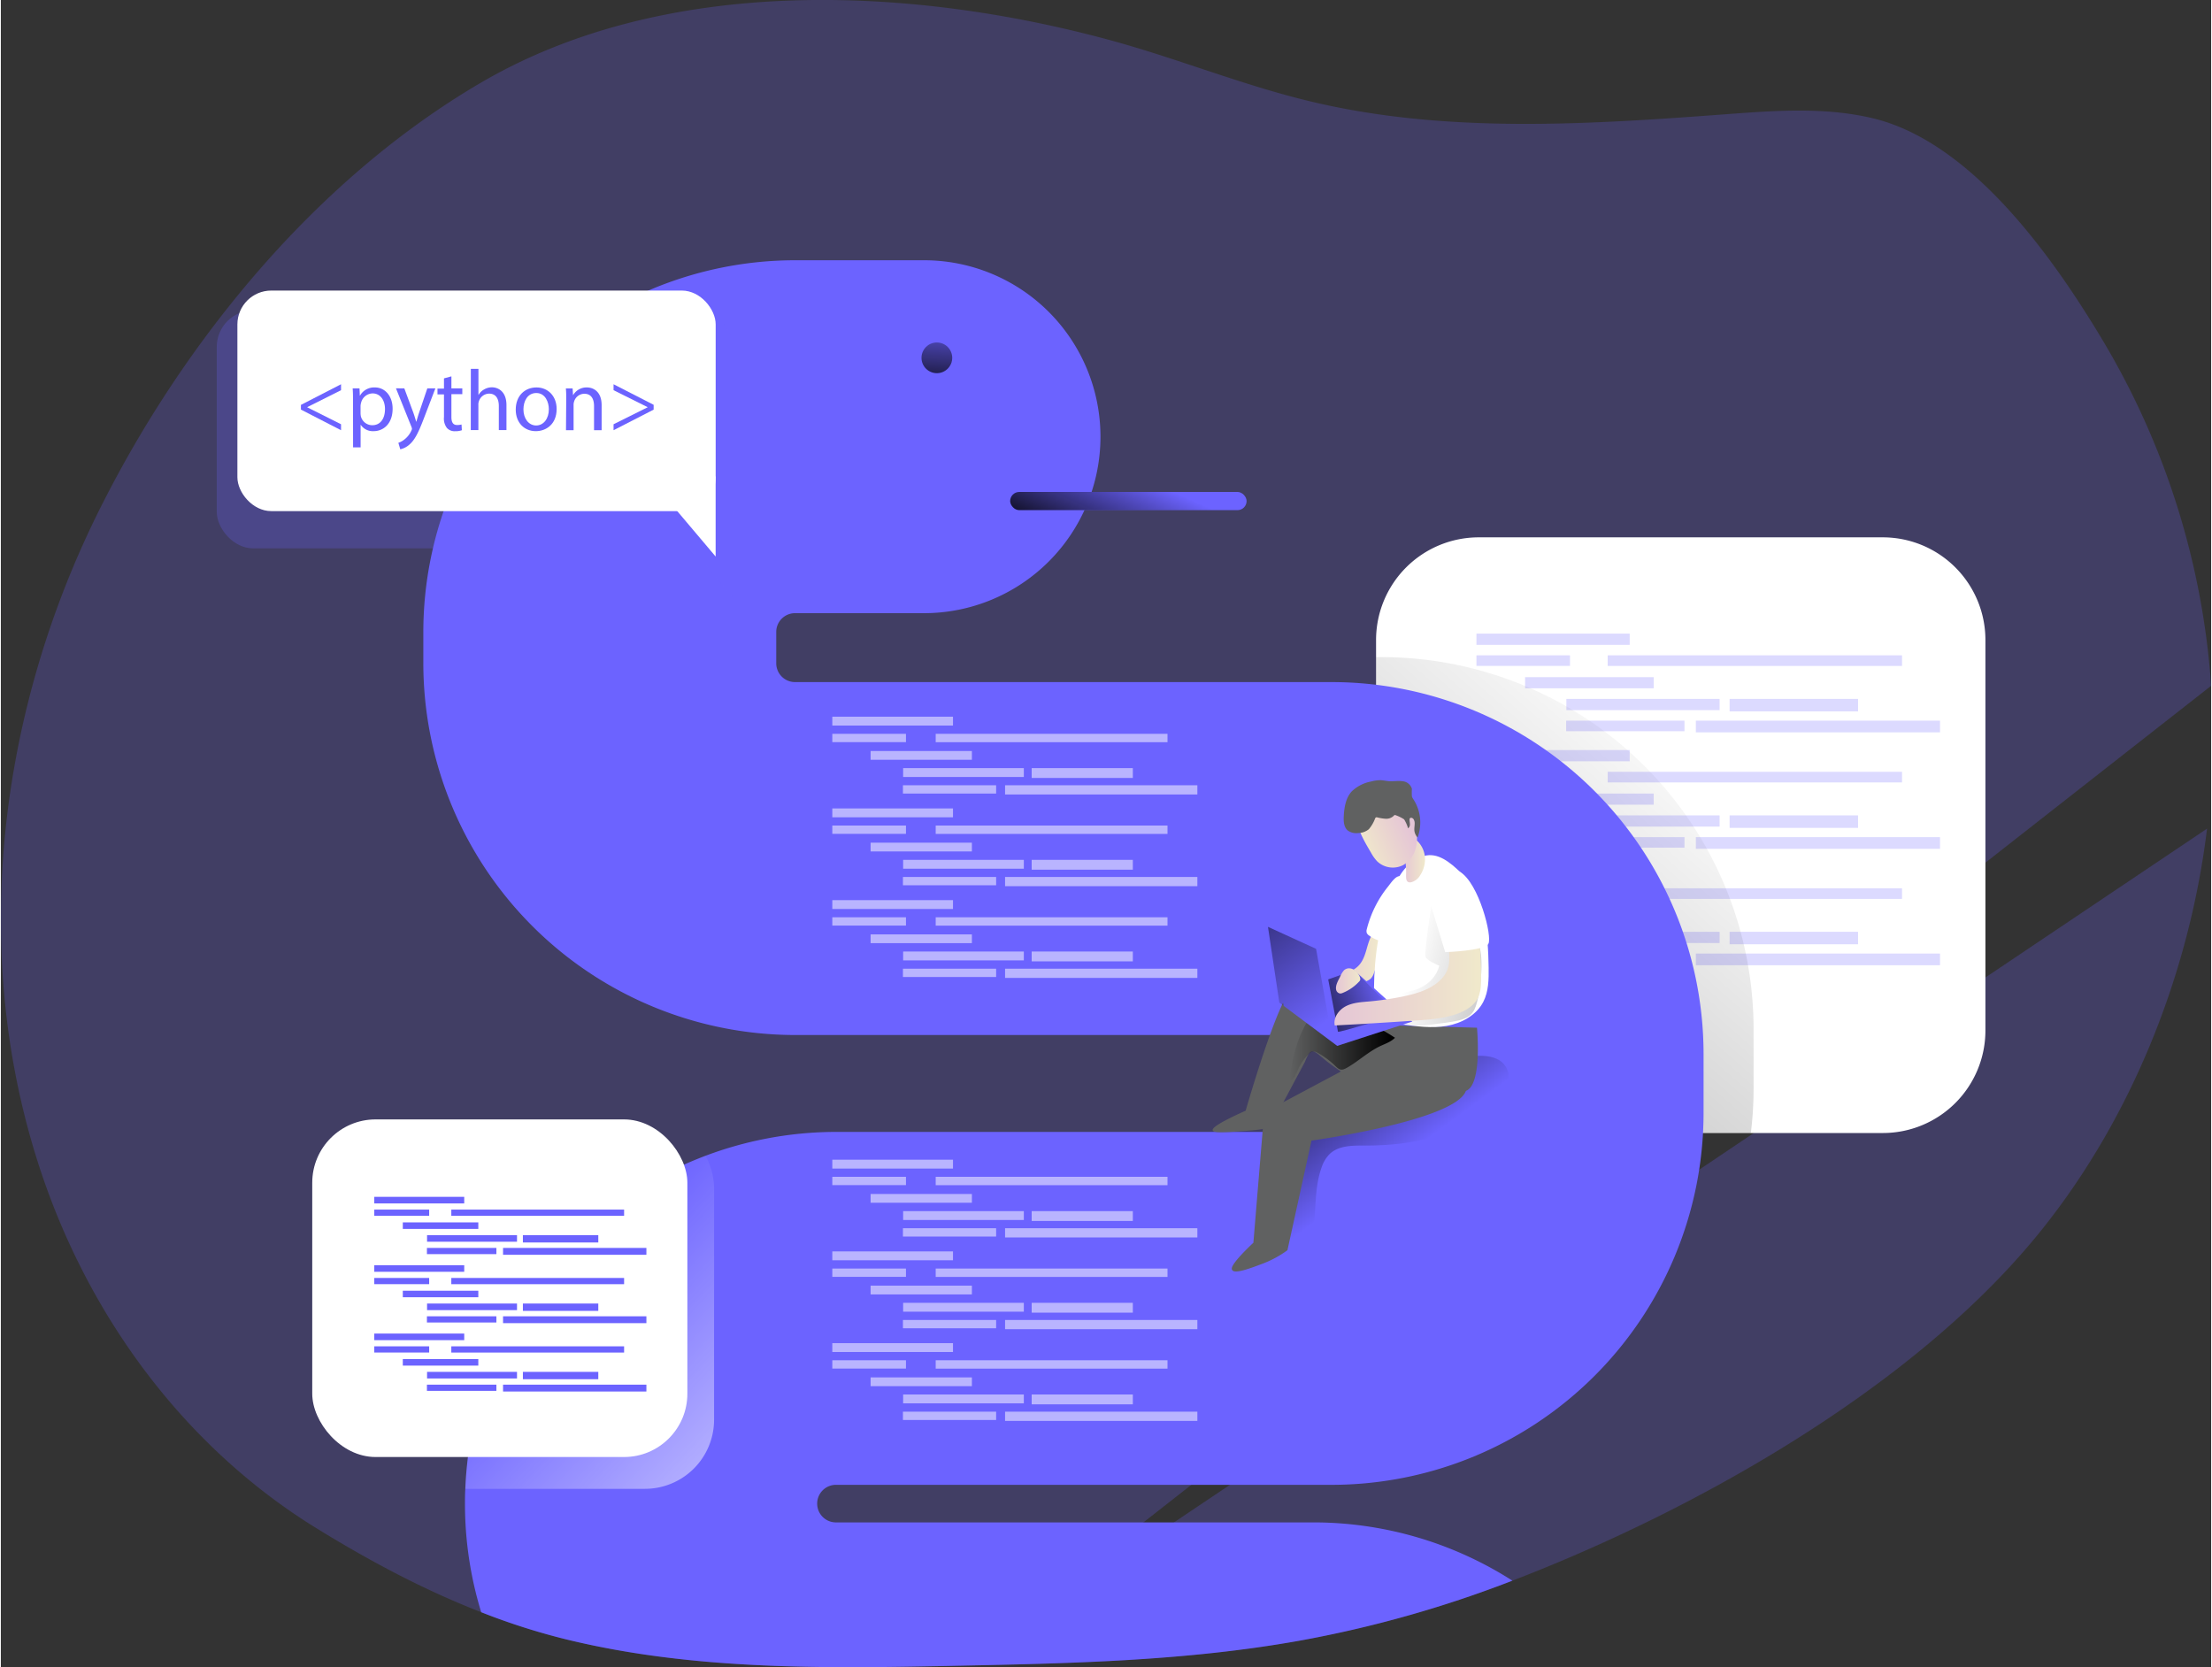 <svg id="Layer_1" data-name="Layer 1" xmlns="http://www.w3.org/2000/svg" xmlns:xlink="http://www.w3.org/1999/xlink" viewBox="0 0 680.91 513.59" width="406" height="306" class="illustration styles_illustrationTablet__1DWOa"><rect x="0" y="0" width="680.91" height="513.59" fill="#333333" stroke="none"/><defs><linearGradient id="linear-gradient" x1="526.91" y1="272.08" x2="138.91" y2="716.09" gradientUnits="userSpaceOnUse"><stop offset="0" stop-color="#010101" stop-opacity="0"></stop><stop offset="0.95" stop-color="#010101"></stop></linearGradient><linearGradient id="linear-gradient-2" x1="431.07" y1="404.68" x2="396.23" y2="357.41" xlink:href="#linear-gradient"></linearGradient><linearGradient id="linear-gradient-3" x1="172.31" y1="443.57" x2="285.74" y2="550.21" gradientUnits="userSpaceOnUse"><stop offset="0" stop-color="#fff" stop-opacity="0"></stop><stop offset="0.95" stop-color="#fff"></stop></linearGradient><linearGradient id="linear-gradient-4" x1="350.69" y1="146.82" x2="337.73" y2="176.06" xlink:href="#linear-gradient"></linearGradient><linearGradient id="linear-gradient-5" x1="289.2" y1="96.21" x2="287.45" y2="125.1" xlink:href="#linear-gradient"></linearGradient><linearGradient id="linear-gradient-6" x1="411.28" y1="342.2" x2="427.08" y2="342.2" gradientUnits="userSpaceOnUse"><stop offset="0" stop-color="#e5c6d6"></stop><stop offset="0.42" stop-color="#ead4d0"></stop><stop offset="1" stop-color="#f0e9cb"></stop></linearGradient><linearGradient id="linear-gradient-7" x1="399.27" y1="368.15" x2="431.83" y2="368.15" xlink:href="#linear-gradient"></linearGradient><linearGradient id="linear-gradient-8" x1="434.21" y1="310.79" x2="441.09" y2="310.79" xlink:href="#linear-gradient-6"></linearGradient><linearGradient id="linear-gradient-9" x1="429.33" y1="350.23" x2="397.25" y2="361.9" xlink:href="#linear-gradient"></linearGradient><linearGradient id="linear-gradient-10" x1="436.36" y1="341.63" x2="563.5" y2="374.11" xlink:href="#linear-gradient"></linearGradient><linearGradient id="linear-gradient-11" x1="413.19" y1="346.27" x2="458.39" y2="346.27" xlink:href="#linear-gradient-6"></linearGradient><linearGradient id="linear-gradient-12" x1="409.14" y1="314.2" x2="363.18" y2="249.12" xlink:href="#linear-gradient"></linearGradient><linearGradient id="linear-gradient-13" x1="435.4" y1="299.15" x2="420.94" y2="305.52" xlink:href="#linear-gradient-6"></linearGradient><linearGradient id="linear-gradient-14" x1="413.65" y1="347.92" x2="421.18" y2="347.92" xlink:href="#linear-gradient-6"></linearGradient></defs><title>Code Python</title><path d="M298,558.86c-40.55.86-81.63,1.56-121.07-8a204.64,204.64,0,0,1-26.6-8.47c-17.57-6.82-34.36-15.78-50.48-25.7-41.73-25.63-71.5-66.87-86.21-113.27C-7.42,337,2.07,263.62,33.14,201.92c26-51.72,66.56-101.07,116.91-130.6C206.77,38.06,281.91,41.3,343.68,58c20.79,5.63,40.84,13.85,61.79,18.9,41.89,10.11,85.7,7.21,128.68,4,15-1.11,30.18-2.22,44.76,1.24,30.28,7.17,55.28,42.39,70.45,67.62A239.82,239.82,0,0,1,683.26,257" transform="translate(-2.35 -45.74)" fill="#6C63FF" opacity="0.24" style="isolation: isolate;"></path><path d="M682,301c-5.65,46.25-24.48,92.08-53.83,127.11C589.29,474.51,523.57,511.31,468,532.67a358.1,358.1,0,0,1-65.85,18.54c-34.33,6.12-69.33,6.94-104.14,7.65" transform="translate(-2.35 -45.74)" fill="#6C63FF" opacity="0.24" style="isolation: isolate;"></path><path d="M613.72,242.91V363.16a31.6,31.6,0,0,1-31.61,31.61H457.68A31.53,31.53,0,0,1,426,363.16V242.91a31.63,31.63,0,0,1,31.64-31.64H582.11A31.63,31.63,0,0,1,613.72,242.91Z" transform="translate(-2.35 -45.74)" fill="#fff"></path><g opacity="0.24" style="isolation: isolate;"><rect x="454.58" y="195.19" width="47.2" height="3.46" fill="#6C63FF"></rect><rect x="454.58" y="201.88" width="28.81" height="3.25" fill="#6C63FF"></rect><rect x="495.01" y="201.88" width="90.67" height="3.27" fill="#6C63FF"></rect><rect x="469.56" y="208.6" width="39.62" height="3.43" fill="#6C63FF"></rect><rect x="482.28" y="215.3" width="47.2" height="3.46" fill="#6C63FF"></rect><rect x="532.56" y="215.3" width="39.57" height="3.85" fill="#6C63FF"></rect><rect x="482.21" y="222" width="36.45" height="3.25" fill="#6C63FF"></rect><rect x="522.16" y="222" width="75.22" height="3.6" fill="#6C63FF"></rect><rect x="454.58" y="231.06" width="47.2" height="3.46" fill="#6C63FF"></rect><rect x="454.58" y="237.76" width="28.81" height="3.25" fill="#6C63FF"></rect><rect x="495.01" y="237.76" width="90.67" height="3.27" fill="#6C63FF"></rect><rect x="469.56" y="244.46" width="39.62" height="3.43" fill="#6C63FF"></rect><rect x="482.28" y="251.18" width="47.2" height="3.46" fill="#6C63FF"></rect><rect x="532.56" y="251.18" width="39.57" height="3.85" fill="#6C63FF"></rect><rect x="482.21" y="257.88" width="36.45" height="3.25" fill="#6C63FF"></rect><rect x="522.16" y="257.88" width="75.22" height="3.6" fill="#6C63FF"></rect><rect x="454.58" y="266.94" width="47.2" height="3.46" fill="#6C63FF"></rect><rect x="454.58" y="273.64" width="28.81" height="3.25" fill="#6C63FF"></rect><rect x="495.01" y="273.64" width="90.67" height="3.27" fill="#6C63FF"></rect><rect x="469.56" y="280.34" width="39.62" height="3.43" fill="#6C63FF"></rect><rect x="482.28" y="287.04" width="47.2" height="3.46" fill="#6C63FF"></rect><rect x="532.56" y="287.04" width="39.57" height="3.85" fill="#6C63FF"></rect><rect x="482.21" y="293.75" width="36.45" height="3.25" fill="#6C63FF"></rect><rect x="522.16" y="293.75" width="75.22" height="3.6" fill="#6C63FF"></rect></g><path d="M542.3,362.68V381a112.54,112.54,0,0,1-.85,13.81H457.68a31.7,31.7,0,0,1-24.55-11.61,5.38,5.38,0,0,0,.45-2.2V362.68a5.81,5.81,0,0,0-5.78-5.78H426V248.17h1.76A114.65,114.65,0,0,1,542.3,362.68Z" transform="translate(-2.35 -45.74)" fill="url(#linear-gradient)"></path><path d="M298,558.86c-40.55.86-81.63,1.56-121.07-8a204.64,204.64,0,0,1-26.6-8.47,113.84,113.84,0,0,1-5-33.46c0-1.53,0-3,.11-4.56A114.43,114.43,0,0,1,259.86,394.43H412.39a5.81,5.81,0,0,0,5.78-5.78V370.36a5.81,5.81,0,0,0-5.78-5.78H247a114.62,114.62,0,0,1-114.5-114.51v-9.66A114.64,114.64,0,0,1,247,125.91h39.74a54.36,54.36,0,1,1,0,108.72H247a5.78,5.78,0,0,0-5.78,5.78v9.66a5.79,5.79,0,0,0,5.78,5.79H412.39a114.64,114.64,0,0,1,114.5,114.5v18.29a114.64,114.64,0,0,1-114.5,114.5H259.86a5.79,5.79,0,1,0,0,11.57h146.6A113.75,113.75,0,0,1,468,532.67a358.1,358.1,0,0,1-65.85,18.54c-34.33,6.12-69.33,6.94-104.14,7.65" transform="translate(-2.35 -45.74)" fill="#6C63FF"></path><path d="M466.51,375.47c1.59,4.15-1.56,8.58-5,11.43-10.56,8.84-25,11.79-38.73,11.73-3.91,0-8.3-.08-11.11,2.64a10.72,10.72,0,0,0-2.47,4.18c-2.81,7.81-1.09,16.66-3.71,24.54a10.21,10.21,0,0,1-3.11,5,4.93,4.93,0,0,1-5.55.57c-2.31-1.48-2.34-4.78-2.11-7.52l1-12.5c.61-7.3,1.46-15.19,6.41-20.6,3-3.24,7.06-5.17,11.05-7C420.46,384.55,461.14,361.45,466.51,375.47Z" transform="translate(-2.35 -45.74)" fill="url(#linear-gradient-2)"></path><path d="M222.07,412.08v71a21.3,21.3,0,0,1-21.31,21.3H145.43a114.72,114.72,0,0,1,74-102.6A21.35,21.35,0,0,1,222.07,412.08Z" transform="translate(-2.35 -45.74)" fill="url(#linear-gradient-3)"></path><rect x="95.93" y="344.84" width="115.56" height="104" rx="19.51" fill="#fff"></rect><g opacity="0.52"><rect x="256.14" y="220.78" width="37.18" height="2.73" fill="#fff"></rect><rect x="256.14" y="226.06" width="22.69" height="2.56" fill="#fff"></rect><rect x="287.99" y="226.06" width="71.41" height="2.58" fill="#fff"></rect><rect x="267.94" y="231.35" width="31.2" height="2.7" fill="#fff"></rect><rect x="277.96" y="236.62" width="37.18" height="2.73" fill="#fff"></rect><rect x="317.56" y="236.62" width="31.16" height="3.03" fill="#fff"></rect><rect x="277.9" y="241.9" width="28.71" height="2.56" fill="#fff"></rect><rect x="309.36" y="241.9" width="59.24" height="2.84" fill="#fff"></rect><rect x="256.14" y="249.04" width="37.18" height="2.73" fill="#fff"></rect><rect x="256.14" y="254.31" width="22.69" height="2.56" fill="#fff"></rect><rect x="287.99" y="254.31" width="71.41" height="2.58" fill="#fff"></rect><rect x="267.94" y="259.59" width="31.2" height="2.7" fill="#fff"></rect><rect x="277.96" y="264.88" width="37.18" height="2.73" fill="#fff"></rect><rect x="317.56" y="264.88" width="31.16" height="3.03" fill="#fff"></rect><rect x="277.9" y="270.15" width="28.71" height="2.56" fill="#fff"></rect><rect x="309.36" y="270.15" width="59.24" height="2.84" fill="#fff"></rect><rect x="256.14" y="277.29" width="37.18" height="2.73" fill="#fff"></rect><rect x="256.14" y="282.57" width="22.69" height="2.56" fill="#fff"></rect><rect x="287.99" y="282.57" width="71.41" height="2.58" fill="#fff"></rect><rect x="267.94" y="287.84" width="31.2" height="2.7" fill="#fff"></rect><rect x="277.96" y="293.12" width="37.18" height="2.73" fill="#fff"></rect><rect x="317.56" y="293.12" width="31.16" height="3.03" fill="#fff"></rect><rect x="277.9" y="298.41" width="28.71" height="2.56" fill="#fff"></rect><rect x="309.36" y="298.41" width="59.24" height="2.84" fill="#fff"></rect></g><g opacity="0.52"><rect x="256.14" y="357.25" width="37.18" height="2.73" fill="#fff"></rect><rect x="256.14" y="362.52" width="22.69" height="2.56" fill="#fff"></rect><rect x="287.99" y="362.52" width="71.41" height="2.58" fill="#fff"></rect><rect x="267.94" y="367.81" width="31.2" height="2.7" fill="#fff"></rect><rect x="277.96" y="373.09" width="37.18" height="2.73" fill="#fff"></rect><rect x="317.56" y="373.09" width="31.16" height="3.03" fill="#fff"></rect><rect x="277.9" y="378.36" width="28.71" height="2.56" fill="#fff"></rect><rect x="309.36" y="378.36" width="59.24" height="2.84" fill="#fff"></rect><rect x="256.14" y="385.5" width="37.18" height="2.73" fill="#fff"></rect><rect x="256.14" y="390.78" width="22.69" height="2.56" fill="#fff"></rect><rect x="287.99" y="390.78" width="71.41" height="2.58" fill="#fff"></rect><rect x="267.94" y="396.05" width="31.2" height="2.7" fill="#fff"></rect><rect x="277.96" y="401.34" width="37.18" height="2.73" fill="#fff"></rect><rect x="317.56" y="401.34" width="31.16" height="3.03" fill="#fff"></rect><rect x="277.9" y="406.62" width="28.71" height="2.56" fill="#fff"></rect><rect x="309.36" y="406.62" width="59.24" height="2.84" fill="#fff"></rect><rect x="256.14" y="413.76" width="37.18" height="2.73" fill="#fff"></rect><rect x="256.14" y="419.03" width="22.69" height="2.56" fill="#fff"></rect><rect x="287.99" y="419.03" width="71.41" height="2.58" fill="#fff"></rect><rect x="267.94" y="424.31" width="31.2" height="2.7" fill="#fff"></rect><rect x="277.96" y="429.58" width="37.18" height="2.73" fill="#fff"></rect><rect x="317.56" y="429.58" width="31.16" height="3.03" fill="#fff"></rect><rect x="277.9" y="434.87" width="28.71" height="2.56" fill="#fff"></rect><rect x="309.36" y="434.87" width="59.24" height="2.84" fill="#fff"></rect></g><rect x="115.04" y="368.69" width="27.71" height="2.03" fill="#6C63FF"></rect><rect x="115.04" y="372.62" width="16.91" height="1.91" fill="#6C63FF"></rect><rect x="138.77" y="372.62" width="53.23" height="1.92" fill="#6C63FF"></rect><rect x="123.83" y="376.56" width="23.26" height="2.01" fill="#6C63FF"></rect><rect x="131.3" y="380.49" width="27.71" height="2.03" fill="#6C63FF"></rect><rect x="160.82" y="380.49" width="23.23" height="2.26" fill="#6C63FF"></rect><rect x="131.26" y="384.43" width="21.4" height="1.91" fill="#6C63FF"></rect><rect x="154.71" y="384.43" width="44.16" height="2.11" fill="#6C63FF"></rect><rect x="115.04" y="389.75" width="27.71" height="2.03" fill="#6C63FF"></rect><rect x="115.04" y="393.68" width="16.91" height="1.91" fill="#6C63FF"></rect><rect x="138.77" y="393.68" width="53.23" height="1.92" fill="#6C63FF"></rect><rect x="123.83" y="397.61" width="23.26" height="2.01" fill="#6C63FF"></rect><rect x="131.3" y="401.56" width="27.71" height="2.03" fill="#6C63FF"></rect><rect x="160.82" y="401.56" width="23.23" height="2.26" fill="#6C63FF"></rect><rect x="131.26" y="405.49" width="21.4" height="1.91" fill="#6C63FF"></rect><rect x="154.71" y="405.49" width="44.16" height="2.11" fill="#6C63FF"></rect><rect x="115.04" y="410.81" width="27.71" height="2.03" fill="#6C63FF"></rect><rect x="115.04" y="414.74" width="16.91" height="1.91" fill="#6C63FF"></rect><rect x="138.77" y="414.74" width="53.23" height="1.92" fill="#6C63FF"></rect><rect x="123.83" y="418.67" width="23.26" height="2.01" fill="#6C63FF"></rect><rect x="131.3" y="422.61" width="27.71" height="2.03" fill="#6C63FF"></rect><rect x="160.82" y="422.61" width="23.23" height="2.26" fill="#6C63FF"></rect><rect x="131.26" y="426.55" width="21.4" height="1.91" fill="#6C63FF"></rect><rect x="154.71" y="426.55" width="44.16" height="2.11" fill="#6C63FF"></rect><g opacity="0.24" style="isolation: isolate;"><rect x="68.87" y="141.35" width="158.99" height="73.32" rx="11.26" transform="translate(294.37 310.28) rotate(-180)" fill="#6C63FF"></rect><polygon points="225.5 184.03 225.5 157.4 202.99 157.4 225.5 184.03" fill="#6C63FF"></polygon></g><rect x="75.22" y="135.24" width="147.34" height="67.94" rx="10.43" transform="translate(295.43 292.69) rotate(-180)" fill="#fff"></rect><polygon points="220.2 171.44 220.2 146.76 199.34 146.76 220.2 171.44" fill="#fff"></polygon><rect x="310.93" y="151.55" width="72.84" height="5.6" rx="2.8" fill="#6C63FF"></rect><rect x="310.93" y="151.55" width="72.84" height="5.6" rx="2.8" fill="url(#linear-gradient-4)"></rect><circle cx="288.35" cy="110.23" r="4.73" fill="url(#linear-gradient-5)"></circle><path d="M420.48,343.35c-1.52,1.49-3.67,2.13-5.48,3.26a11.36,11.36,0,0,0-3.72,3.83c.86,1.07,2.51.8,3.82.41,2.62-.8,5.21-1.72,7.75-2.78a4.71,4.71,0,0,0,1.54-.88,4.64,4.64,0,0,0,1-1.84,28.53,28.53,0,0,0,1.65-8.72,4.86,4.86,0,0,0-.34-2.34c-1.64-3.27-3,1.79-3.38,3C422.71,339.46,422.12,341.74,420.48,343.35Z" transform="translate(-2.35 -45.74)" fill="url(#linear-gradient-6)"></path><path d="M423.14,332a1.94,1.94,0,0,0,0,1.14,1.8,1.8,0,0,0,.68.77,10.83,10.83,0,0,0,3.62,1.74,3.07,3.07,0,0,0,1.2.14,3.19,3.19,0,0,0,1.81-1.17,17.27,17.27,0,0,0,4.22-9.86c.18-1.62.75-7.6-.61-8.78-1.54-1.34-3.44,1.74-4.47,3A34.17,34.17,0,0,0,423.14,332Z" transform="translate(-2.35 -45.74)" fill="#fff"></path><path d="M457.09,362.33s1.71,17.65-3.41,19.44-16.88,4.6-23.27,2.3a89.88,89.88,0,0,1-19.52-11.34c-4.25-3.42-4.83-4.9-6.82.17l-10.49,19.61s.51,1-6.9,1.53-12.28,1-10.75-.76,9.89-5.38,9.89-5.38,10.23-35.63,14.33-37.17,29,10.83,29,10.83Z" transform="translate(-2.35 -45.74)" fill="#606161"></path><path d="M427.27,368c1.59-.75,3.33-1.32,4.56-2.57a47.69,47.69,0,0,0-21.67-7.85,6.3,6.3,0,0,0-2.25.11,6.12,6.12,0,0,0-3.22,3c-3.31,5.42-4.6,11.81-5.42,18.1,1.52-.54,2.12-2.31,2.78-3.78a14.73,14.73,0,0,1,3.37-4.68,2.18,2.18,0,0,1,1.1-.67,2.41,2.41,0,0,1,1.5.41,25.32,25.32,0,0,1,4.81,3.46c1.66,1.51,2.06,2.34,4.18,1.15C420.57,372.65,423.57,369.76,427.27,368Z" transform="translate(-2.35 -45.74)" fill="url(#linear-gradient-7)"></path><path d="M430.93,320.17c-3.91,9.5-5.49,19.86-5.57,30.14,0,3.3.31,7.06,2.9,9.1,1.56,1.23,3.62,1.56,5.59,1.85,4.61.67,9.32,1.31,13.91.51s9.14-3.26,11.27-7.4c1.65-3.19,1.7-6.94,1.65-10.53-.16-10.06-1-22.16-8.83-29.53-3-2.83-6.8-6.11-11.12-4.87C435.63,310.9,432.83,315.58,430.93,320.17Z" transform="translate(-2.35 -45.74)" fill="#fff"></path><path d="M435.24,315.44c0,.74,0,1.66.64,2a1.4,1.4,0,0,0,.88.09,4.56,4.56,0,0,0,2.87-2.23,8.86,8.86,0,0,0,1.38-5.94,8,8,0,0,0-2.54-4.79,1.24,1.24,0,0,0-1.93-.16,9.36,9.36,0,0,0-2,2.1c-.56.85-.23,1.34,0,2.28A21.65,21.65,0,0,1,435.24,315.44Z" transform="translate(-2.35 -45.74)" fill="url(#linear-gradient-8)"></path><polygon points="390.35 283.07 395.15 309.82 411.68 322.19 434.83 314.68 430.35 311.04 416.91 298.88 408.91 301.71 407.63 295.23 390.35 283.07" fill="#6C63FF"></polygon><path d="M411.26,347.45s3,15.65,3,16.11,18.55-5.24,18.55-5.24l-13.57-13.71Z" transform="translate(-2.35 -45.74)" fill="url(#linear-gradient-9)"></path><path d="M443.28,323.28s-2.64,16.12-2,17.31,4.18,2.64,4.18,2.64-1.19,6.4-9.38,7.93-6.48,8.27-6.48,8.27,4.44,3.07,12.45,2.05,12.11-1.2,14-4.27,3.24-14.83,1.88-19.6S443.28,323.28,443.28,323.28Z" transform="translate(-2.35 -45.74)" fill="url(#linear-gradient-10)"></path><path d="M445.77,347.68c-3,2.9-7.24,4.13-11.33,5a94.67,94.67,0,0,1-10.58,1.56c-2.45.21-5,.35-7.17,1.47s-3.93,3.53-3.41,5.93q12.29-.66,24.56-1.49c4.35-.29,8.76-.62,12.88-2,2.89-1,5.78-2.72,6.92-5.56a11.57,11.57,0,0,0,.67-3.56,72.17,72.17,0,0,0-.2-9.06,15.24,15.24,0,0,0-1.19-5.93c-2.14-4.27-7.49-4.08-8.24.55C447.87,339.5,450.12,343.49,445.77,347.68Z" transform="translate(-2.35 -45.74)" fill="url(#linear-gradient-11)"></path><path d="M441.66,320.51l5.63,18.54s12-.38,13.3-2.55-2.89-18.67-8.74-22.19S441.79,314.89,441.66,320.51Z" transform="translate(-2.35 -45.74)" fill="#fff"></path><path d="M434.25,365.65l-42.72,22.77-3.32,40.15s-6.65,6.14-6.65,7.93,3.58.77,8.95-1.28a32.06,32.06,0,0,0,8.19-4.35l7.41-33.76s44.25-6.14,47.57-15.34a12.3,12.3,0,0,0-4.09-14.33Z" transform="translate(-2.35 -45.74)" fill="#606161"></path><polygon points="393.85 308.85 410.3 321.09 405.17 292.29 390.35 285.52 393.85 308.85" fill="url(#linear-gradient-12)"></polygon><path d="M424.5,308.5a12.25,12.25,0,0,0,1.86,2.59,7,7,0,0,0,8,1.14,8.23,8.23,0,0,0,3.76-4.85,13.65,13.65,0,0,0,.27-6.23,11.2,11.2,0,0,0-9.45-10.27,6.57,6.57,0,0,0-2.92-.15,7.7,7.7,0,0,0-2.55,1.26,11.3,11.3,0,0,0-2.36,1.94C417.8,297.8,422.53,305.1,424.5,308.5Z" transform="translate(-2.35 -45.74)" fill="url(#linear-gradient-13)"></path><path d="M435.86,300.91a1.45,1.45,0,0,0,.57-1.24c0-.48-.11-.95-.11-1.42a.77.77,0,0,1,.07-.37c.21-.38.82-.22,1.09.12.74.91.26,2.24.31,3.4a3.57,3.57,0,0,0,1,2.32,13.18,13.18,0,0,0-1.2-11.62,3.74,3.74,0,0,1-.55-1,18.53,18.53,0,0,1,0-2.36,3.27,3.27,0,0,0-2.92-2.34c-1.32-.19-2.67.06-4,0-.92-.06-1.82-.29-2.73-.32a10.89,10.89,0,0,0-2.89.4,11.71,11.71,0,0,0-6,3.06c-1.83,2-2.3,4.89-2.45,7.61-.08,1.56,0,3.35,1.18,4.39a4.46,4.46,0,0,0,3.21.83,5.4,5.4,0,0,0,3.33-1.18,11,11,0,0,0,1.94-3.33.64.64,0,0,1,.26-.32.68.68,0,0,1,.4,0,13.75,13.75,0,0,0,2.62.42,3.25,3.25,0,0,0,2.43-.89.66.66,0,0,1,.36-.26.72.72,0,0,1,.32.08,12.49,12.49,0,0,1,2.54,1.25A10.92,10.92,0,0,1,435.86,300.91Z" transform="translate(-2.35 -45.74)" fill="#606161"></path><path d="M413.67,350.45a1.49,1.49,0,0,0,1.3,1.35,2,2,0,0,0,.78-.2,14.05,14.05,0,0,0,5-3.45,1.35,1.35,0,0,0,.36-.53,1.45,1.45,0,0,0-.07-.82c-.58-1.84-3-3.74-4.88-2.2a7,7,0,0,0-1.27,2.11C414.35,347.78,413.5,349.18,413.67,350.45Z" transform="translate(-2.35 -45.74)" fill="url(#linear-gradient-14)"></path><path d="M94.79,170.47l12.36-6.36v1.83l-10.41,5.22v.05l10.41,5.22v1.84l-12.36-6.36Z" transform="translate(-2.35 -45.74)" fill="#6C63FF"></path><path d="M110.84,169.59c0-1.65,0-3-.11-4.2h2.11l.1,2.21H113a5,5,0,0,1,4.58-2.51c3.11,0,5.46,2.64,5.46,6.55,0,4.63-2.83,6.92-5.86,6.92a4.51,4.51,0,0,1-4-2h0v7h-2.32Zm2.32,3.44a5.54,5.54,0,0,0,.1.95,3.62,3.62,0,0,0,3.52,2.75c2.47,0,3.91-2,3.91-5,0-2.59-1.35-4.8-3.83-4.8a3.74,3.74,0,0,0-3.54,2.91,3.78,3.78,0,0,0-.16,1Z" transform="translate(-2.35 -45.74)" fill="#6C63FF"></path><path d="M126.65,165.39l2.82,7.61c.29.85.61,1.86.82,2.63h.06c.24-.77.5-1.75.82-2.69l2.56-7.55h2.48l-3.52,9.18c-1.68,4.42-2.82,6.68-4.42,8.07a6.26,6.26,0,0,1-2.87,1.51l-.59-2a6.1,6.1,0,0,0,2-1.14,7.09,7.09,0,0,0,2-2.61,1.59,1.59,0,0,0,.19-.56,2.26,2.26,0,0,0-.16-.61l-4.77-11.87Z" transform="translate(-2.35 -45.74)" fill="#6C63FF"></path><path d="M141.15,161.68v3.71h3.36v1.78h-3.36v7c0,1.59.46,2.5,1.76,2.5a5.28,5.28,0,0,0,1.36-.16l.1,1.76a5.88,5.88,0,0,1-2.07.31,3.23,3.23,0,0,1-2.53-1,4.75,4.75,0,0,1-.91-3.35v-7h-2v-1.78h2V162.3Z" transform="translate(-2.35 -45.74)" fill="#6C63FF"></path><path d="M147.14,159.37h2.34v8h.05a4.37,4.37,0,0,1,1.68-1.65,4.82,4.82,0,0,1,2.4-.67c1.73,0,4.5,1.07,4.5,5.51v7.67h-2.35v-7.4c0-2.08-.77-3.83-3-3.83a3.37,3.37,0,0,0-3.14,2.34,2.88,2.88,0,0,0-.16,1.12v7.77h-2.34Z" transform="translate(-2.35 -45.74)" fill="#6C63FF"></path><path d="M173.57,171.72c0,4.76-3.3,6.84-6.42,6.84-3.49,0-6.18-2.55-6.18-6.63,0-4.31,2.83-6.84,6.39-6.84S173.57,167.78,173.57,171.72Zm-10.23.14c0,2.82,1.63,4.95,3.92,4.95s3.91-2.11,3.91-5c0-2.18-1.09-5-3.86-5S163.34,169.4,163.34,171.86Z" transform="translate(-2.35 -45.74)" fill="#6C63FF"></path><path d="M176.52,168.87c0-1.33,0-2.42-.11-3.48h2.08l.13,2.12h0a4.75,4.75,0,0,1,4.26-2.42c1.79,0,4.55,1.07,4.55,5.49v7.69h-2.34v-7.43c0-2.07-.77-3.8-3-3.8a3.33,3.33,0,0,0-3.14,2.39,3.25,3.25,0,0,0-.16,1.09v7.75h-2.34Z" transform="translate(-2.35 -45.74)" fill="#6C63FF"></path><path d="M203.45,171.93l-12.35,6.34v-1.84l10.49-5.22v-.05l-10.49-5.22v-1.83l12.35,6.33Z" transform="translate(-2.35 -45.74)" fill="#6C63FF"></path></svg>